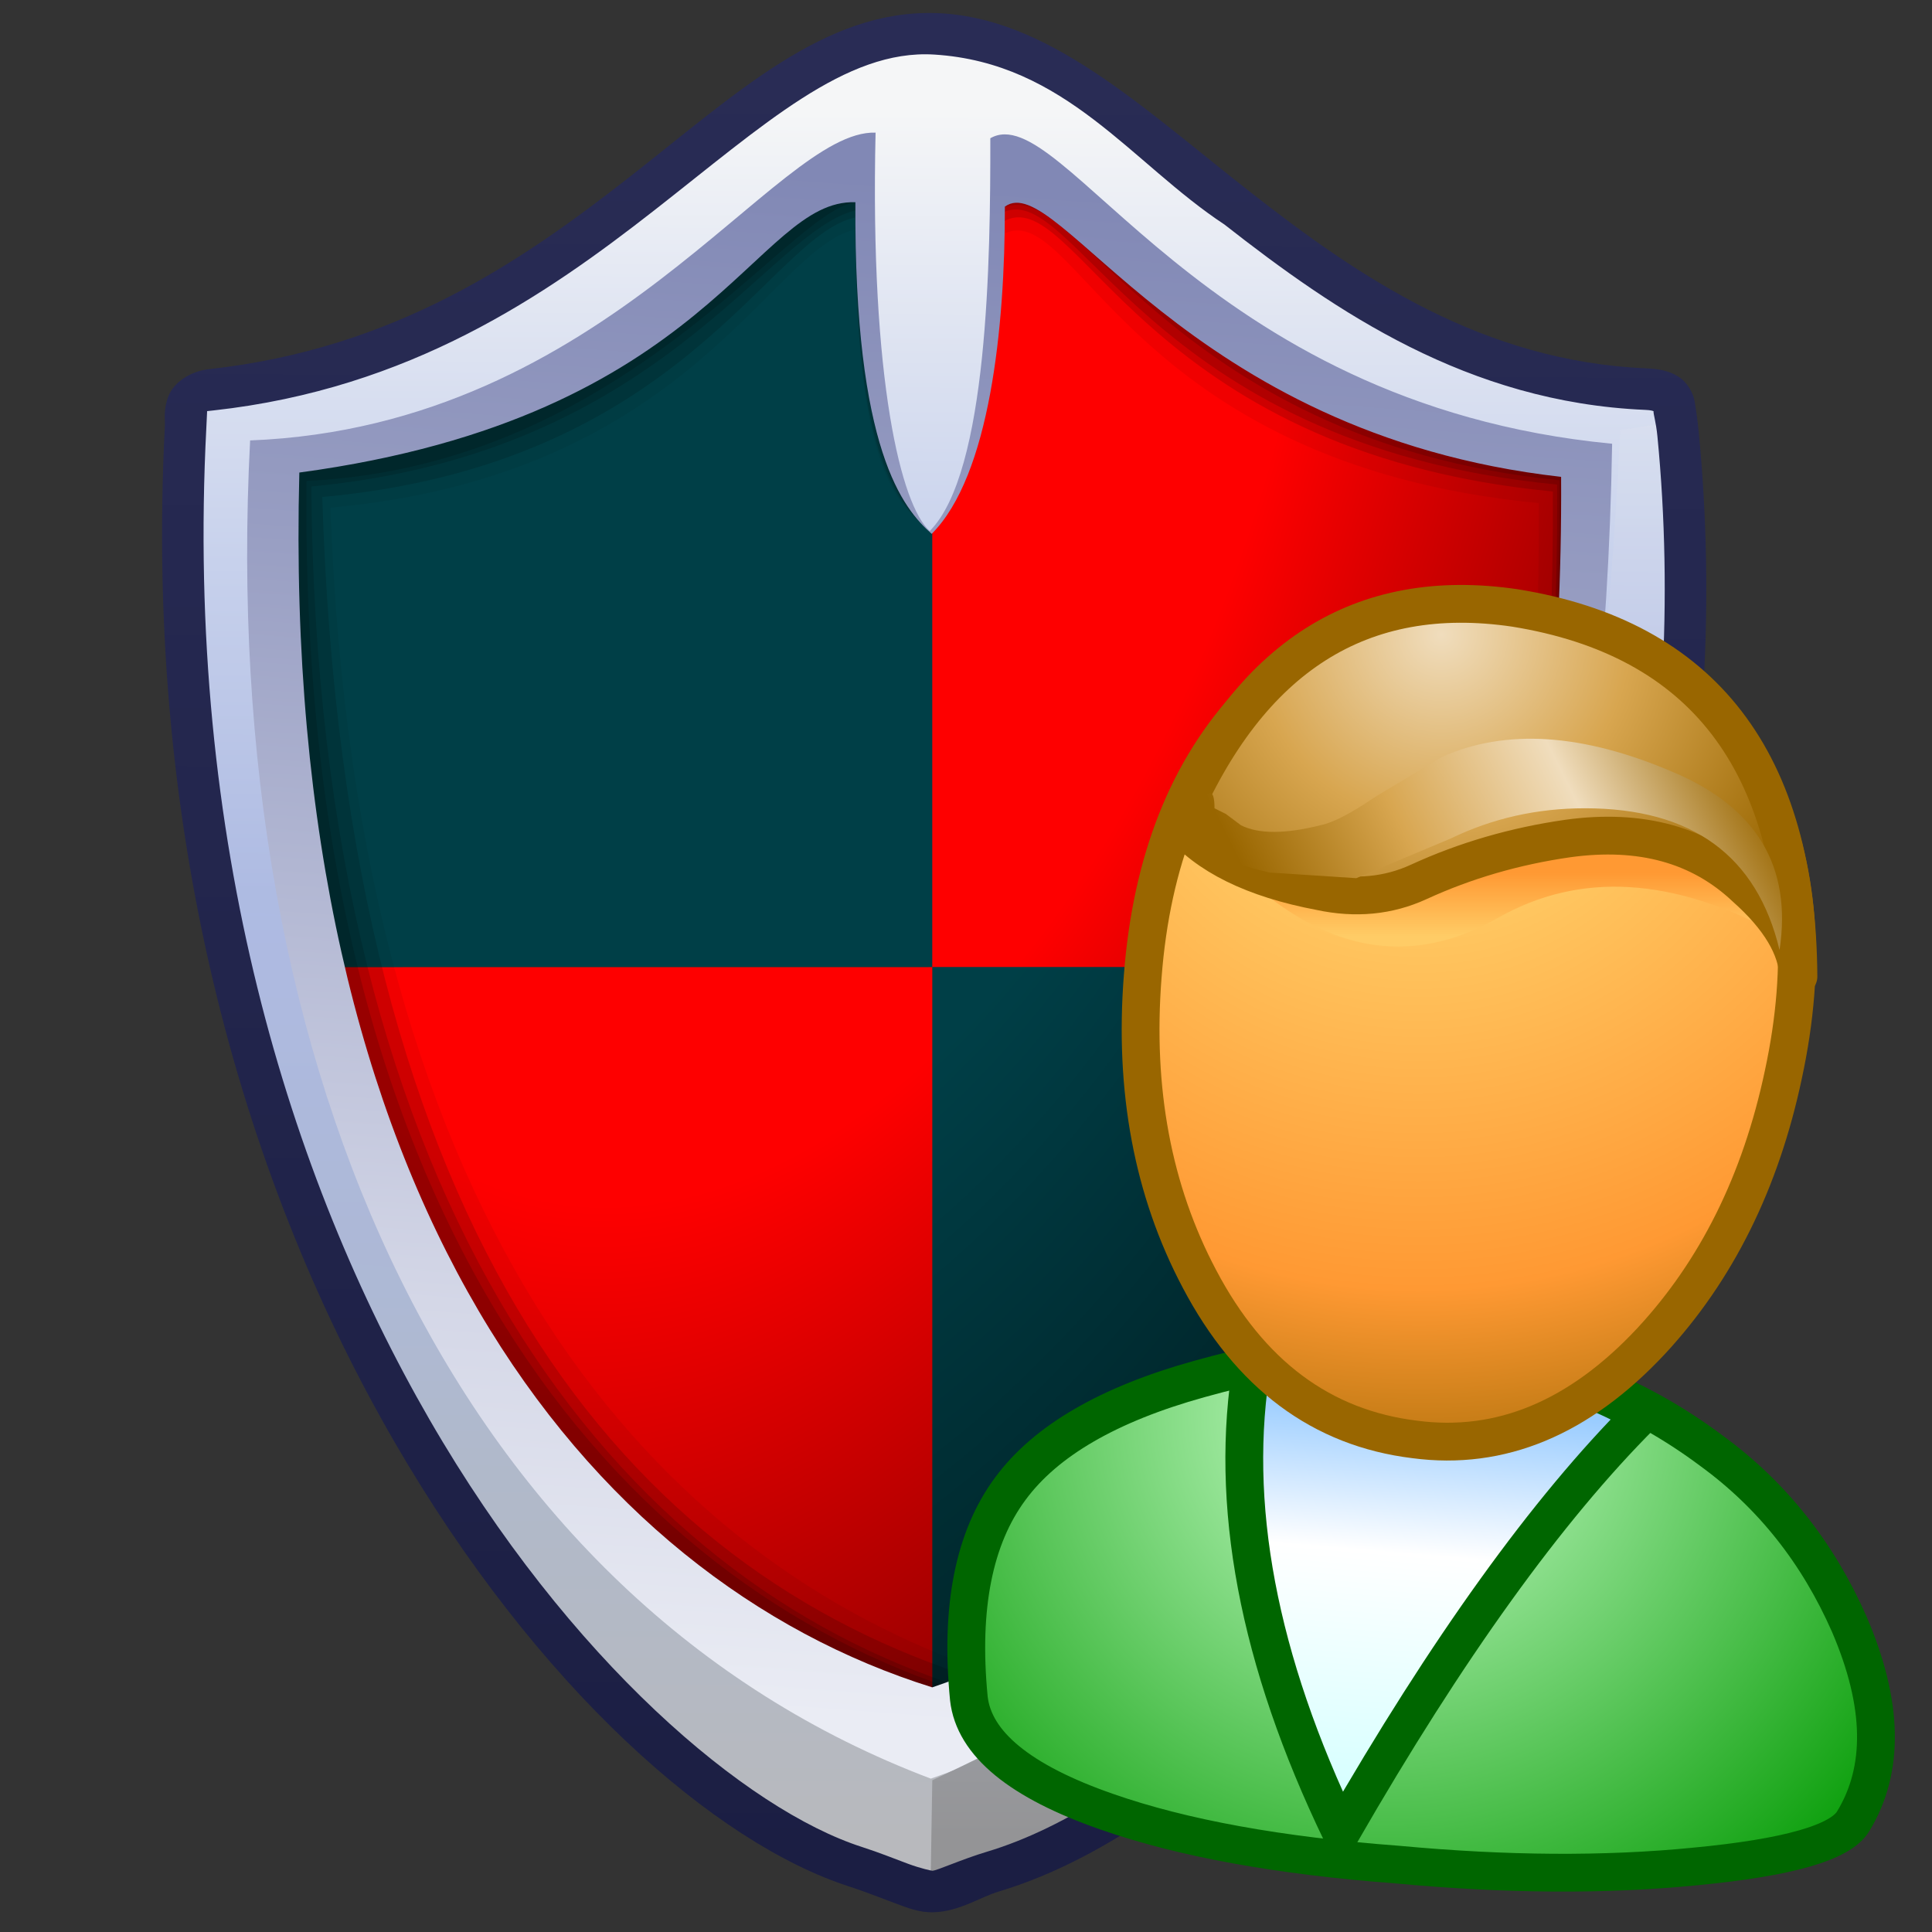 <?xml version="1.0" encoding="UTF-8" standalone="no"?>
<!-- Created with Inkscape (http://www.inkscape.org/) -->

<svg
   width="256mm"
   height="256mm"
   viewBox="0 0 256 256"
   version="1.1"
   id="svg1"
   inkscape:version="1.3.2 (091e20ef0f, 2023-11-25)"
   xml:space="preserve"
   sodipodi:docname="system-config-rootpassword.svg"
   xmlns:inkscape="http://www.inkscape.org/namespaces/inkscape"
   xmlns:sodipodi="http://sodipodi.sourceforge.net/DTD/sodipodi-0.dtd"
   xmlns:xlink="http://www.w3.org/1999/xlink"
   xmlns="http://www.w3.org/2000/svg"
   xmlns:svg="http://www.w3.org/2000/svg"
   xmlns:rdf="http://www.w3.org/1999/02/22-rdf-syntax-ns#"
   xmlns:cc="http://creativecommons.org/ns#"
   xmlns:dc="http://purl.org/dc/elements/1.1/"><rect x="0" y="0" width="256" height="256" fill="#333333" stroke="none"/><defs
     id="defs1"><linearGradient
       id="linearGradient24"
       inkscape:collect="always"><stop
         style="stop-color:#000000;stop-opacity:0;"
         offset="0"
         id="stop24" /><stop
         style="stop-color:#000000;stop-opacity:0;"
         offset="0.56"
         id="stop26" /><stop
         style="stop-color:#000000;stop-opacity:0.43;"
         offset="1"
         id="stop25" /></linearGradient><linearGradient
       id="linearGradient16"
       inkscape:collect="always"><stop
         style="stop-color:#8188b5;stop-opacity:1"
         offset="0"
         id="stop16" /><stop
         style="stop-color:#979dc2;stop-opacity:1"
         offset="0.25"
         id="stop20" /><stop
         style="stop-color:#b4b9d4;stop-opacity:1"
         offset="0.5"
         id="stop18" /><stop
         style="stop-color:#d4d7e7;stop-opacity:1"
         offset="0.75"
         id="stop19" /><stop
         style="stop-color:#eaecf4;stop-opacity:1"
         offset="1"
         id="stop17" /></linearGradient><linearGradient
       id="linearGradient15"
       inkscape:collect="always"><stop
         style="stop-color:#f6f7f8;stop-opacity:1"
         offset="0"
         id="stop10" /><stop
         style="stop-color:#aebbe2;stop-opacity:1"
         offset="0.453"
         id="stop12" /><stop
         style="stop-color:#adb8cf;stop-opacity:1"
         offset="0.686"
         id="stop13" /><stop
         style="stop-color:#949496;stop-opacity:1"
         offset="1"
         id="stop15" /></linearGradient><linearGradient
       id="linearGradient6"
       inkscape:collect="always"><stop
         style="stop-color:#292c55;stop-opacity:1"
         offset="0"
         id="stop7" /><stop
         style="stop-color:#1b1e43;stop-opacity:1"
         offset="1"
         id="stop8" /></linearGradient><linearGradient
       id="linearGradient1"
       inkscape:collect="always"><stop
         style="stop-color:#f6f7f8;stop-opacity:1"
         offset="0"
         id="stop1" /><stop
         style="stop-color:#c8d2ed;stop-opacity:1"
         offset="0.258"
         id="stop6" /><stop
         style="stop-color:#aebbe3;stop-opacity:1"
         offset="0.453"
         id="stop3" /><stop
         style="stop-color:#adb8d4;stop-opacity:1"
         offset="0.686"
         id="stop4" /><stop
         style="stop-color:#afb8ca;stop-opacity:1"
         offset="0.781"
         id="stop5" /><stop
         style="stop-color:#b7b8bc;stop-opacity:1"
         offset="1"
         id="stop2" /></linearGradient><linearGradient
       inkscape:collect="always"
       xlink:href="#linearGradient1"
       id="linearGradient2"
       x1="124.703"
       y1="14.833"
       x2="123.857"
       y2="244.418"
       gradientUnits="userSpaceOnUse" /><linearGradient
       inkscape:collect="always"
       xlink:href="#linearGradient6"
       id="linearGradient8"
       x1="131.92"
       y1="6.548"
       x2="131.341"
       y2="248.962"
       gradientUnits="userSpaceOnUse" /><linearGradient
       inkscape:collect="always"
       xlink:href="#linearGradient15"
       id="linearGradient10"
       gradientUnits="userSpaceOnUse"
       x1="124.703"
       y1="14.833"
       x2="123.857"
       y2="244.418"
       gradientTransform="translate(0.34,-1.701)" /><linearGradient
       inkscape:collect="always"
       xlink:href="#linearGradient16"
       id="linearGradient17"
       x1="138.35"
       y1="25.188"
       x2="123.161"
       y2="228.58"
       gradientUnits="userSpaceOnUse" /><radialGradient
       inkscape:collect="always"
       xlink:href="#linearGradient24"
       id="radialGradient27"
       gradientUnits="userSpaceOnUse"
       gradientTransform="matrix(5.336,1.414,-2.46,9.285,-387.89,-652.846)"
       cx="117.753"
       cy="56.669"
       fx="117.753"
       fy="56.669"
       r="22.773" /><radialGradient
       cx="0"
       cy="0"
       gradientTransform="matrix(0.021,0,0,0.021,9.3,3.45)"
       gradientUnits="userSpaceOnUse"
       id="gradient0"
       r="819.2"
       spreadMethod="pad"><stop
         offset="0.0"
         stop-color="#ccffcc"
         id="stop21-2" /><stop
         offset="1.0"
         stop-color="#009900"
         id="stop22-7" /></radialGradient><linearGradient
       gradientTransform="matrix(-7e-4,0.008,0.006,5e-4,10.9,8.6)"
       gradientUnits="userSpaceOnUse"
       id="gradient1"
       spreadMethod="pad"
       x1="-819.2"
       x2="819.2"><stop
         offset="0.0"
         stop-color="#99ccff"
         id="stop23-0" /><stop
         offset="0.094"
         stop-color="#99ccff"
         id="stop24-9" /><stop
         offset="0.396"
         stop-color="#ffffff"
         id="stop25-3" /><stop
         offset="1.0"
         stop-color="#ccffff"
         id="stop26-60" /></linearGradient><radialGradient
       cx="0"
       cy="0"
       gradientTransform="matrix(0.028,0,0,0.028,10.05,-16.25)"
       gradientUnits="userSpaceOnUse"
       id="gradient2"
       r="819.2"
       spreadMethod="pad"><stop
         offset="0.0"
         stop-color="#ffff99"
         id="stop27-6" /><stop
         offset="0.243"
         stop-color="#ffcc66"
         id="stop28-2" /><stop
         offset="0.714"
         stop-color="#ff9933"
         id="stop29-6" /><stop
         offset="1.0"
         stop-color="#996600"
         id="stop30-1" /></radialGradient><linearGradient
       gradientTransform="matrix(0,0.002,0.01,0,11.75,-10.85)"
       gradientUnits="userSpaceOnUse"
       id="gradient3"
       spreadMethod="pad"
       x1="-819.2"
       x2="819.2"><stop
         offset="0.0"
         stop-color="#ff9933"
         id="stop31-8" /><stop
         offset="0.486"
         stop-color="#ff9933"
         id="stop32-7" /><stop
         offset="1.0"
         stop-color="#ffcc66"
         id="stop33-9" /></linearGradient><radialGradient
       cx="0"
       cy="0"
       gradientTransform="matrix(0.016,0,0,0.016,10.65,-17.2)"
       gradientUnits="userSpaceOnUse"
       id="gradient4"
       r="819.2"
       spreadMethod="pad"><stop
         offset="0.0"
         stop-color="#f0ddbd"
         id="stop34-2" /><stop
         offset="0.38"
         stop-color="#d8a650"
         id="stop35-0" /><stop
         offset="0.82"
         stop-color="#996600"
         id="stop36-23" /><stop
         offset="1.0"
         stop-color="#926821"
         id="stop37-7" /></radialGradient><linearGradient
       gradientTransform="matrix(-0.007,0.004,0.003,0.006,12.05,-12.45)"
       gradientUnits="userSpaceOnUse"
       id="gradient5"
       spreadMethod="pad"
       x1="-819.2"
       x2="819.2"><stop
         offset="0.0"
         stop-color="#996600"
         id="stop38-5" /><stop
         offset="0.341"
         stop-color="#f0ddbd"
         id="stop39-92" /><stop
         offset="0.678"
         stop-color="#d8a650"
         id="stop40-2" /><stop
         offset="1.0"
         stop-color="#996600"
         id="stop41-8" /></linearGradient></defs><sodipodi:namedview
     id="base"
     pagecolor="#ffffff"
     bordercolor="#000000"
     borderopacity="0.3"
     inkscape:pageopacity="0.0"
     inkscape:pageshadow="2"
     inkscape:zoom="0.98994949"
     inkscape:cx="505.07627"
     inkscape:cy="476.792"
     inkscape:document-units="mm"
     inkscape:showpageshadow="2"
     inkscape:pagecheckerboard="0"
     inkscape:deskcolor="#d1d1d1"
     inkscape:current-layer="svg1"
     showguides="true"><sodipodi:guide
       position="189.761,26.148"
       orientation="0,-1"
       id="guide9"
       inkscape:locked="false" /><sodipodi:guide
       position="123.527,33.717"
       orientation="1,0"
       id="guide27"
       inkscape:locked="false" /></sodipodi:namedview><g
     id="g26"
     style="display:inline"
     transform="translate(-0.003)"
     inkscape:label="shild"><g
       id="g24"
       inkscape:label="inner"><path
         id="path26"
         style="display:none;opacity:1;fill:#42b82c;fill-opacity:1;stroke-width:0.5;stroke-linecap:square"
         inkscape:label="color"
         d="M 29.671,57.641 C 98.735,43.711 90.507,11.009 123.126,10.394 c 32.618,-0.614 37.808,39.008 95.722,45.735 3.438,84.906 -27.186,154.339 -82.021,184.736 -8.217,6.607 -19.28,6.947 -27.025,0 C 71.544,203.844 29.997,172.473 29.671,57.641 Z"
         sodipodi:nodetypes="czcccc"
         transform="translate(0.003)" /><g
         id="g29"
         inkscape:label="colormix"
         style="display:inline"
         transform="translate(-0.818)"><path
           d="M 124.354,128.136 V 245.884 c 4.36,-0.302 8.715,-1.996 12.474,-5.018 38.28,-21.22 64.741,-61.478 76.072,-112.729 z"
           style="display:inline;opacity:1;fill:#003f47;fill-opacity:1;stroke-width:0.5;stroke-linecap:square"
           id="path32" /><path
           d="m 36.656,128.136 c 13.46,59.976 44.236,84.753 73.146,112.729 4.201,3.768 9.378,5.375 14.548,5.018 V 128.136 Z"
           style="display:inline;opacity:1;fill:#fe0000;fill-opacity:1;stroke-width:0.5;stroke-linecap:square"
           id="path31" /><path
           d="M 123.824,10.418 V 128.133 h 88.546 c 4.9,-22.164 6.987,-46.371 5.948,-72.004 C 161.15,49.489 155.339,10.823 123.824,10.418 Z"
           style="display:inline;opacity:1;fill:#fe0000;fill-opacity:1;stroke-width:0.5;stroke-linecap:square"
           id="path30" /><path
           d="m 123.126,10.394 c -32.618,0.614 -24.391,33.317 -93.455,47.247 0.08,28.055 2.633,51.101 6.984,70.492 H 124.35 V 10.418 c -0.41,-0.005 -0.805,-0.032 -1.224,-0.024 z"
           style="display:inline;opacity:1;fill:#003f47;fill-opacity:1;stroke-width:0.5;stroke-linecap:square"
           id="path29" /></g><path
         id="rect24"
         style="opacity:1;fill:url(#radialGradient27);stroke-width:0.5;stroke-linecap:square"
         inkscape:label="innershadowshadow"
         d="M 29.671,57.641 C 98.735,43.711 90.507,11.009 123.126,10.394 c 32.618,-0.614 37.808,39.008 95.722,45.735 3.438,84.906 -27.186,154.339 -82.021,184.736 -8.217,6.607 -19.28,6.947 -27.025,0 C 71.544,203.844 29.997,172.473 29.671,57.641 Z"
         sodipodi:nodetypes="czcccc" /></g><g
       id="rect1"
       style="display:inline"
       inkscape:label="frame"><g
         id="g23"
         inkscape:label="innersh"
         style="display:inline"><path
           style="color:#000000;display:inline;fill:#000000;fill-opacity:0.056;stroke-linecap:square;-inkscape-stroke:none"
           d="M 123.873,4.481 C 97.408,3.705 78.739,46.054 27.997,51.65 24.122,52.077 24.701,54.533 24.601,56.449 18.855,167.191 80.573,236.809 113.389,247.358 c 4.367,1.404 8.218,3.344 10.257,3.274 2.039,-0.07 4.94,-1.741 7.962,-2.647 43.836,-13.148 98.64,-102.686 90.088,-190.449 -0.256,-2.624 1.842,-5.74 -3.594,-5.973 C 172.843,49.617 150.338,5.257 123.873,4.481 Z M 113.446,30.373 c -0.187,33.014 6.006,36.665 9.753,39.989 7.717,-7.734 9.623,-23.292 9.6,-39.247 9.618,-5.515 16.23,30.292 71.095,35.551 C 204.528,173.465 166.948,203.608 130.502,221.434 87.869,206.781 47.19,164.212 43.79,67.269 91.616,62.935 102.004,32.801 113.446,30.373 Z"
           id="path21"
           sodipodi:nodetypes="sscssssssccccccc" /><path
           style="color:#000000;display:inline;fill:#000000;fill-opacity:0.144;stroke-linecap:square;-inkscape-stroke:none"
           d="M 123.873,4.481 C 97.408,3.705 78.739,46.054 27.997,51.65 24.122,52.077 24.701,54.533 24.601,56.449 18.855,167.191 80.573,236.809 113.389,247.358 c 4.367,1.404 8.218,3.344 10.257,3.274 2.039,-0.07 4.94,-1.741 7.962,-2.647 43.836,-13.148 98.64,-102.686 90.088,-190.449 -0.256,-2.624 1.842,-5.74 -3.594,-5.973 C 172.843,49.617 150.338,5.257 123.873,4.481 Z M 113.328,28.813 c -0.187,33.014 6.125,38.225 9.871,41.549 7.717,-7.734 9.765,-25.041 9.742,-40.995 9.618,-5.515 17.959,30.503 72.824,35.762 C 206.399,171.929 165.973,204.645 129.526,222.471 83.492,208.101 45.703,164.465 42.703,65.852 90.529,61.518 101.886,31.241 113.328,28.813 Z"
           id="path20"
           sodipodi:nodetypes="sscssssssccccccc" /><path
           style="color:#000000;display:inline;fill:#000000;fill-opacity:0.144;stroke-linecap:square;-inkscape-stroke:none"
           d="M 123.873,4.481 C 97.408,3.705 78.739,46.054 27.997,51.65 24.122,52.077 24.701,54.533 24.601,56.449 18.855,167.191 80.573,236.809 113.389,247.358 c 4.367,1.404 8.218,3.344 10.257,3.274 2.039,-0.07 4.94,-1.741 7.962,-2.647 43.836,-13.148 98.64,-102.686 90.088,-190.449 -0.256,-2.624 1.842,-5.74 -3.594,-5.973 C 172.843,49.617 150.338,5.257 123.873,4.481 Z M 113.603,27.811 c -0.187,33.014 5.849,39.226 9.596,42.551 7.717,-7.734 9.387,-26.08 9.364,-42.034 9.618,-5.515 18.904,30.621 73.769,35.88 C 206.966,171.007 164.507,205.927 128.06,223.753 82.025,209.384 41.979,160.669 41.252,64.461 87.841,60.06 101.627,30.407 113.603,27.811 Z"
           id="path22"
           sodipodi:nodetypes="sscssssssccccccc" /><path
           style="color:#000000;display:inline;fill:#000000;fill-opacity:0.144;stroke-linecap:square;-inkscape-stroke:none"
           d="M 123.873,4.481 C 97.408,3.705 78.739,46.054 27.997,51.65 24.122,52.077 24.701,54.533 24.601,56.449 18.855,167.191 80.573,236.809 113.389,247.358 c 4.367,1.404 8.218,3.344 10.257,3.274 2.039,-0.07 4.94,-1.741 7.962,-2.647 43.836,-13.148 98.64,-102.686 90.088,-190.449 -0.256,-2.624 1.842,-5.74 -3.594,-5.973 C 172.843,49.617 150.338,5.257 123.873,4.481 Z m -9.702,22.338 c -0.187,33.014 5.282,40.218 9.029,43.543 7.717,-7.734 9.482,-26.694 9.459,-42.648 9.618,-5.515 21.567,30.667 73.975,35.927 0.634,106.799 -42.221,142.854 -78.667,160.68 C 81.931,209.951 39.607,161.404 40.617,63.726 84.199,61.664 105.761,25.682 114.17,26.819 Z"
           id="path23"
           sodipodi:nodetypes="sscssssssccccccc" /></g><path
         style="color:#000000;display:inline;fill:url(#linearGradient17);stroke:none;stroke-width:0.5;stroke-linecap:square;stroke-dasharray:none;stroke-opacity:1"
         d="M 123.873,4.481 C 97.408,3.705 78.739,46.054 27.997,51.65 24.122,52.077 24.701,54.533 24.601,56.449 18.855,167.191 80.573,236.809 113.389,247.358 c 4.367,1.404 8.218,3.344 10.257,3.274 2.039,-0.07 4.94,-1.741 7.962,-2.647 43.836,-13.148 98.64,-102.686 90.088,-190.449 -0.256,-2.624 1.842,-5.74 -3.594,-5.973 C 172.843,49.617 150.338,5.257 123.873,4.481 Z M 113.347,26.795 c -0.187,33.014 6.365,40.62 10.111,43.945 7.717,-7.734 9.718,-27.403 9.695,-43.357 7.026,-5.189 23.584,30.142 73.705,35.803 C 207.493,169.985 161.049,210.836 123.533,223.583 77.498,209.214 37.186,158.487 39.666,62.614 94.295,55.256 100.035,26.35 113.347,26.795 Z"
         id="path15"
         sodipodi:nodetypes="sscssssssccccccc" /><path
         style="color:#000000;display:inline;fill:url(#linearGradient2);fill-opacity:0.988;stroke-linecap:square;-inkscape-stroke:none"
         d="M 123.873,4.481 C 97.408,3.705 78.739,46.054 27.997,51.65 24.122,52.077 24.701,54.533 24.601,56.449 18.855,167.191 80.573,236.809 113.389,247.358 c 4.367,1.404 8.218,3.344 10.257,3.274 2.039,-0.07 4.94,-1.741 7.962,-2.647 43.836,-13.148 98.64,-102.686 90.088,-190.449 -0.256,-2.624 1.842,-5.74 -3.594,-5.973 C 172.843,49.617 150.338,5.257 123.873,4.481 Z m -7.852,13.093 c -0.754,33.014 3.432,49.463 7.179,52.788 7.717,-7.734 8.047,-36.089 8.025,-52.043 9.618,-5.515 27.527,35.221 82.392,40.481 C 211.777,171.812 171.417,219.055 123.344,235.679 60.867,212.049 28.776,142.518 33.145,58.361 80.692,56.483 102.707,17.129 116.02,17.574 Z"
         id="path9"
         sodipodi:nodetypes="sscssssssccccccc" /><path
         id="path1"
         style="color:#000000;display:inline;fill:url(#linearGradient10);fill-opacity:0.988;stroke-linecap:square;-inkscape-stroke:none"
         d="M 214.685,56.988 C 208.65,189.44 165.668,216.066 123.535,235.893 l -0.211,13.038 c 2.039,-0.07 5.601,-1.741 8.623,-2.647 43.836,-13.148 98.64,-102.686 90.088,-190.449 z"
         sodipodi:nodetypes="cccccc" /><path
         style="color:#000000;fill:url(#linearGradient8);stroke-linecap:square;-inkscape-stroke:none"
         d="M 123.953,1.732 C 109.237,1.301 97.565,12.397 83.346,23.51 69.126,34.622 52.352,46.197 27.695,48.916 c -2.523,0.278 -4.677,1.782 -5.375,3.58 -0.698,1.798 -0.433,3.189 -0.465,3.811 -2.901,55.909 11.229,101.538 30.297,134.545 19.068,33.006 42.787,53.465 60.395,59.125 2.056,0.661 4.061,1.474 5.891,2.15 1.829,0.676 3.353,1.321 5.303,1.254 3.45,-0.118 6.064,-1.983 8.658,-2.762 23.261,-6.977 50.286,-32.529 68.614,-67.945 18.327,-35.416 28.421,-80.868 24.081,-125.404 -0.047,-0.485 -0.173,-1.848 -0.538,-4.064 -0.182,-1.108 -0.949,-2.526 -2.152,-3.297 -1.204,-0.77 -2.555,-1.024 -4.184,-1.094 C 196.466,47.88 180.123,36.767 165.635,25.418 151.147,14.069 138.697,2.165 123.953,1.732 Z m -0.162,5.498 c 17.444,1.086 26.112,14.386 38.453,22.518 14.696,11.511 32.233,23.552 55.738,24.562 0.844,0.036 0.997,0.133 1.127,0.178 -0.056,0.315 0.323,1.4 0.509,3.314 4.212,43.228 -5.596,87.761 -23.491,122.342 -17.895,34.581 -44.734,59.036 -65.309,65.207 -3.449,1.034 -6.639,2.512 -7.268,2.533 -0.09,0.003 -1.509,-0.288 -3.207,-0.916 -1.698,-0.628 -3.803,-1.486 -6.113,-2.229 C 99.023,239.852 75.475,220.225 56.916,188.1 38.357,155.974 24.502,111.424 27.348,56.592 c 0.067,-1.294 0.093,-2.09 0.1,-2.105 0.006,-0.016 -0.5,0.046 0.852,-0.104 C 54.385,51.506 72.316,39.111 86.732,27.844 101.149,16.577 112.06,6.5 123.791,7.23 Z"
         id="path10"
         sodipodi:nodetypes="sssscssssssssssssscsccsscssssccss" /></g></g><g
     id="g64"
     transform="matrix(5.008,0,0,5.008,137.642,170.201)"
     style="display:inline"><path
       d="m 1.8,13.95 q 3,1.05 7.7,1.4 4.3,0.4 7.85,0.05 3.7,-0.35 4.2,-1.2 Q 22.8,12.15 21.45,9 20.2,6.15 17.8,4.4 12.25,0.25 4.25,2.5 q -3.6,1 -5,2.9 -1.45,1.95 -1.1,5.55 0.2,1.8 3.65,3"
       fill="url(#gradient0)"
       fill-rule="evenodd"
       stroke="none"
       id="path1-7"
       style="fill:url(#gradient0)" /><path
       d="m 1.8,13.95 q -3.45,-1.2 -3.65,-3 -0.35,-3.6 1.1,-5.55 1.4,-1.9 5,-2.9 8,-2.25 13.55,1.9 2.4,1.75 3.65,4.6 1.35,3.15 0.1,5.2 -0.5,0.85 -4.2,1.2 Q 13.8,15.75 9.5,15.35 4.8,15 1.8,13.95 Z"
       fill="none"
       stroke="#006600"
       stroke-linecap="round"
       stroke-linejoin="round"
       stroke-width="1"
       id="path2-3" /><path
       d="M 15.95,3.45 Q 13.6,2.05 10.35,2.05 L 7.1,1.85 5.65,2.05 Q 4.7,7.65 8,14.5 12.2,7.2 15.95,3.45"
       fill="url(#gradient1)"
       fill-rule="evenodd"
       stroke="none"
       id="path3-6"
       style="fill:url(#gradient1)" /><path
       d="M 15.95,3.45 Q 12.2,7.2 8,14.5 4.7,7.65 5.65,2.05 l 1.45,-0.2 3.25,0.2 q 3.25,0 5.6,1.4 z"
       fill="none"
       stroke="#006600"
       stroke-linecap="round"
       stroke-linejoin="round"
       stroke-width="1"
       id="path4-1" /><path
       d="m 9.95,4.1 q 3.4,0.45 6.25,-2.6 2.6,-2.8 3.5,-7.05 0.95,-4.4 -0.6,-7.7 -1.7,-3.75 -6.1,-4.5 -4.55,-0.8 -7.35,2.3 -2.55,2.7 -2.9,7.3 -0.35,4.5 1.5,8 2,3.8 5.7,4.25"
       fill="url(#gradient2)"
       fill-rule="evenodd"
       stroke="none"
       id="path5"
       style="fill:url(#gradient2)" /><path
       d="m 9.95,4.1 q -3.7,-0.45 -5.7,-4.25 -1.85,-3.5 -1.5,-8 0.35,-4.6 2.9,-7.3 2.8,-3.1 7.35,-2.3 4.4,0.75 6.1,4.5 1.55,3.3 0.6,7.7 -0.9,4.25 -3.5,7.05 -2.85,3.05 -6.25,2.6 z"
       fill="none"
       stroke="#996600"
       stroke-linecap="round"
       stroke-linejoin="round"
       stroke-width="1"
       id="path6" /><path
       d="m 19.6,-9.25 q -2.3,-5.1 -8.25,-2.85 -5.1,1.95 -7.45,-0.4 4.05,5.2 8.25,2.8 3.25,-1.85 7.45,0.45"
       fill="url(#gradient3)"
       fill-rule="evenodd"
       stroke="none"
       id="path7-2"
       style="fill:url(#gradient3)" /><path
       d="m 20.1,-8.15 q -0.05,-8.55 -7.5,-9.75 -6.1,-0.9 -8.9,5.65 1.1,1.35 3.75,1.85 1.4,0.3 2.6,-0.25 1.85,-0.85 3.95,-1.15 2.9,-0.4 4.7,1.3 1.35,1.2 1.4,2.35"
       fill="url(#gradient4)"
       fill-rule="evenodd"
       stroke="none"
       id="path8"
       style="fill:url(#gradient4)" /><path
       d="m 20.1,-8.15 q -0.05,-1.15 -1.4,-2.35 -1.8,-1.7 -4.7,-1.3 -2.1,0.3 -3.95,1.15 -1.2,0.55 -2.6,0.25 -2.65,-0.5 -3.75,-1.85 2.8,-6.55 8.9,-5.65 7.45,1.2 7.5,9.75 z"
       fill="none"
       stroke="#996600"
       stroke-linecap="round"
       stroke-linejoin="round"
       stroke-width="1"
       id="path9-6" /><path
       d="m 8.4,-10.75 2.5,-1.05 q 1.65,-0.8 3.55,-0.8 4.25,0 5.15,3.75 0.5,-3.3 -2.8,-4.7 -3.6,-1.55 -6.15,-0.4 L 8.9,-12.9 q -0.95,0.65 -1.45,0.75 -1.4,0.35 -2.1,0 l -0.4,-0.3 -0.3,-0.15 q 0,-0.75 -0.4,-0.1 -0.4,0.7 -0.05,1 0.6,0.5 1.9,0.8 l 2.3,0.15"
       fill="url(#gradient5)"
       fill-rule="evenodd"
       stroke="none"
       id="path10-9"
       style="fill:url(#gradient5)" /></g></svg>
